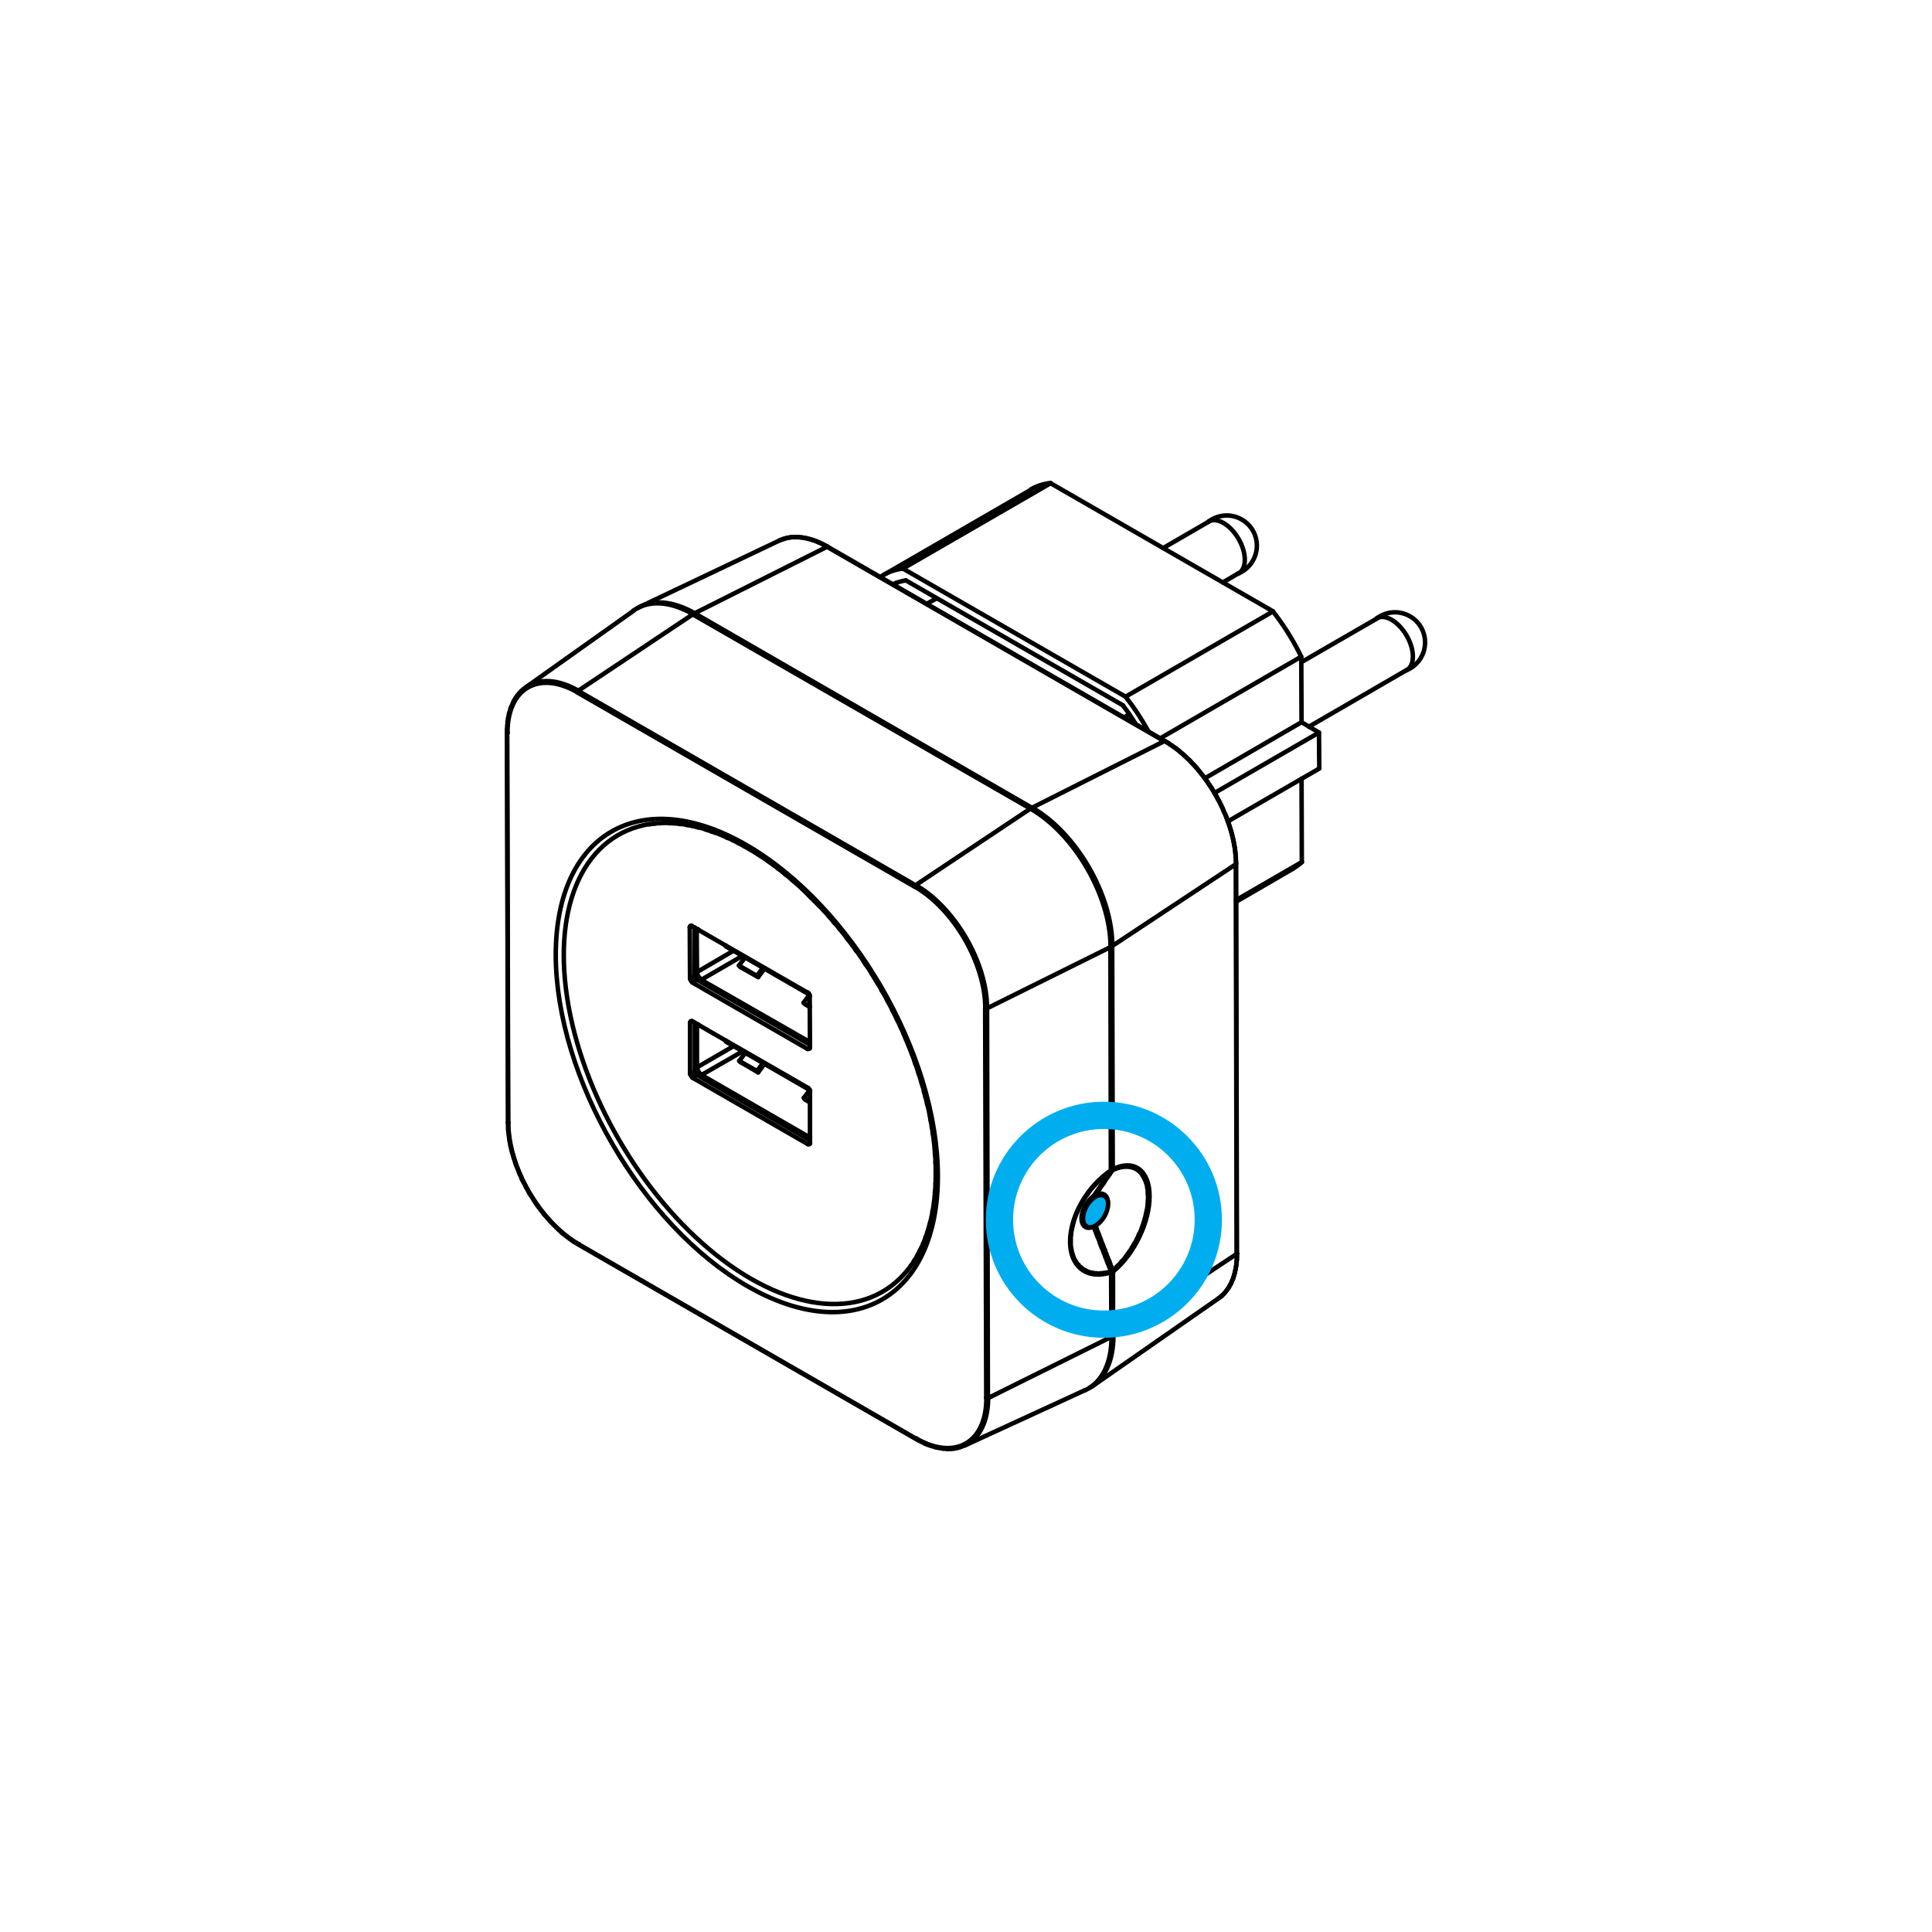 <?xml version="1.0" encoding="UTF-8"?><svg id="Layer_1" xmlns="http://www.w3.org/2000/svg" viewBox="0 0 141.73 141.73"><defs><style>.cls-1{fill:#00aeef;}.cls-1,.cls-2{stroke:#000;stroke-linecap:round;stroke-linejoin:round;stroke-width:.33px;}.cls-2,.cls-3{fill:none;}.cls-3{stroke:#00aeef;stroke-miterlimit:10;stroke-width:2px;}</style></defs><polyline class="cls-2" points="59.42 80.87 59.05 80.66 58.97 80.54 59.4 79.97"/><line class="cls-2" x1="58.97" y1="80.54" x2="59.42" y2="80.81"/><polyline class="cls-2" points="54.33 77.92 54.23 77.83 54.68 77.24"/><polyline class="cls-2" points="55.97 77.98 55.54 78.57 55.62 78.67 56.08 78.04"/><line class="cls-2" x1="54.33" y1="77.92" x2="55.62" y2="78.67"/><line class="cls-2" x1="54.23" y1="77.83" x2="55.54" y2="78.57"/><polyline class="cls-2" points="59.38 79.95 53.26 76.42 53.26 76.35"/><line class="cls-2" x1="50.97" y1="75.02" x2="50.97" y2="78.39"/><path class="cls-2" d="m50.99,78.37c0,.21.15.46.32.56"/><line class="cls-2" x1="51.46" y1="78.86" x2="54.47" y2="77.13"/><line class="cls-2" x1="59.28" y1="83.37" x2="51.46" y2="78.86"/><line class="cls-2" x1="59.42" y1="83.29" x2="59.28" y2="83.37"/><line class="cls-2" x1="53.82" y1="76.74" x2="51.13" y2="78.3"/><path class="cls-2" d="m51.15,78.29c0,.21.15.46.32.56"/><path class="cls-2" d="m51.18,75.13s-.03.09-.03.14"/><line class="cls-2" x1="51.13" y1="75.29" x2="51.27" y2="75.19"/><path class="cls-2" d="m59.29,83.36s.1.04.14.04"/><line class="cls-2" x1="51.13" y1="78.3" x2="51.13" y2="75.29"/><line class="cls-2" x1="51.31" y1="78.96" x2="59.42" y2="83.64"/><polyline class="cls-2" points="59.4 73.87 59.03 73.65 58.95 73.56 59.38 72.97"/><line class="cls-2" x1="58.95" y1="73.56" x2="59.4" y2="73.81"/><polyline class="cls-2" points="59.36 72.95 53.24 69.42 53.24 69.36"/><line class="cls-2" x1="51.44" y1="71.88" x2="54.47" y2="70.12"/><line class="cls-2" x1="59.26" y1="76.36" x2="51.44" y2="71.88"/><line class="cls-2" x1="59.42" y1="76.29" x2="59.26" y2="76.36"/><line class="cls-2" x1="53.8" y1="69.75" x2="51.13" y2="71.31"/><path class="cls-2" d="m51.13,71.29c0,.21.15.46.32.56"/><path class="cls-2" d="m51.16,68.14s-.03.09-.03.14"/><line class="cls-2" x1="51.11" y1="68.29" x2="51.25" y2="68.21"/><path class="cls-2" d="m59.27,76.36s.1.04.14.04"/><line class="cls-2" x1="51.13" y1="71.31" x2="51.11" y2="68.29"/><line class="cls-2" x1="51.29" y1="71.96" x2="59.42" y2="76.64"/><line class="cls-2" x1="50.96" y1="68.04" x2="50.96" y2="71.39"/><path class="cls-2" d="m50.97,71.39c0,.21.15.46.32.56"/><polyline class="cls-2" points="54.31 70.94 54.21 70.83 54.66 70.24"/><polyline class="cls-2" points="55.97 71 55.52 71.59 55.62 71.68 56.08 71.06"/><line class="cls-2" x1="54.31" y1="70.94" x2="55.62" y2="71.68"/><line class="cls-2" x1="54.21" y1="70.83" x2="55.52" y2="71.59"/><path class="cls-2" d="m84.26,53.68c-.49-.9-1.06-1.77-1.68-2.56"/><line class="cls-2" x1="82.57" y1="51.11" x2="66.24" y2="41.71"/><path class="cls-2" d="m66.25,41.71c-.62.07-1.19.28-1.67.62"/><path class="cls-2" d="m66.44,42.58c-.34.05-.65.15-.94.29"/><line class="cls-2" x1="66.44" y1="42.57" x2="82.39" y2="51.75"/><path class="cls-2" d="m83.34,53.15c-.29-.48-.61-.94-.95-1.38"/><polyline class="cls-2" points="85.1 54.17 95.46 48.17 95.48 52.98 88.38 57.1"/><line class="cls-2" x1="82.84" y1="52.4" x2="82.45" y2="52.63"/><line class="cls-2" x1="68.7" y1="43.9" x2="67.98" y2="44.3"/><line class="cls-2" x1="65.52" y1="42.9" x2="65.78" y2="42.74"/><polyline class="cls-2" points="90.68 66.03 95.5 63.24 95.48 57.12"/><line class="cls-2" x1="77.07" y1="35.45" x2="66.24" y2="41.71"/><path class="cls-2" d="m77.07,35.43c-.52.06-1,.22-1.43.46"/><polyline class="cls-2" points="77.07 35.45 93.39 44.85 82.57 51.11"/><path class="cls-2" d="m94.87,63.71c.23-.13.44-.29.64-.47"/><path class="cls-2" d="m95.45,48.16c-.57-1.18-1.28-2.31-2.08-3.32"/><polyline class="cls-2" points="89.1 58.17 96.76 53.74 95.48 52.98"/><polyline class="cls-2" points="90.07 60.26 96.78 56.38 96.76 53.74"/><line class="cls-2" x1="75.64" y1="35.92" x2="64.82" y2="42.18"/><line class="cls-2" x1="94.85" y1="63.73" x2="90.68" y2="66.15"/><path class="cls-2" d="m103.2,49.16c.6-.35.6-1.48-.01-2.53-.61-1.05-1.59-1.62-2.19-1.27"/><path class="cls-2" d="m103.15,49.18c.81-.32,1.35-1.08,1.39-1.95.04-.87-.43-1.68-1.2-2.07-.77-.4-1.7-.3-2.38.23"/><line class="cls-2" x1="95.46" y1="48.58" x2="101" y2="45.38"/><line class="cls-2" x1="96.02" y1="53.31" x2="103.18" y2="49.16"/><path class="cls-2" d="m90.87,42.06c.6-.35.6-1.48-.01-2.53-.61-1.05-1.59-1.62-2.19-1.27"/><path class="cls-2" d="m90.81,42.08c.81-.32,1.35-1.08,1.39-1.95.04-.87-.43-1.68-1.2-2.07-.77-.4-1.7-.3-2.38.23"/><line class="cls-2" x1="85.32" y1="40.21" x2="88.65" y2="38.28"/><line class="cls-2" x1="89.7" y1="42.73" x2="90.85" y2="42.06"/><path class="cls-2" d="m90.74,91.99s.02-.02.02-.03"/><path class="cls-2" d="m89.39,95.25c.87-.61,1.36-1.77,1.35-3.28"/><path class="cls-2" d="m90.66,63.4s.02-.02.02-.03"/><line class="cls-2" x1="90.66" y1="63.4" x2="90.72" y2="91.99"/><path class="cls-2" d="m85.47,54.36s-.02,0-.04,0"/><path class="cls-2" d="m90.67,63.39c0-3.33-2.35-7.37-5.23-9.03"/><path class="cls-2" d="m60.72,40.1s-.02,0-.04,0"/><line class="cls-2" x1="60.67" y1="40.11" x2="85.41" y2="54.37"/><path class="cls-2" d="m60.69,40.1c-1.3-.75-2.55-.91-3.51-.45"/><line class="cls-2" x1="90.72" y1="91.99" x2="81.65" y2="97.99"/><path class="cls-2" d="m79.9,101.83c1.14-.62,1.78-2,1.78-3.84"/><polyline class="cls-2" points="81.63 93.19 81.63 93.21 81.65 93.23 81.65 93.25 81.65 93.27"/><path class="cls-2" d="m81.67,93.27c1.53-1.26,2.67-3.62,2.66-5.52,0-1.9-1.15-2.74-2.68-1.98"/><polyline class="cls-2" points="81.63 85.78 81.63 85.8 81.63 85.82 81.61 85.82 81.61 85.84"/><polyline class="cls-2" points="81.61 85.84 81.67 85.82 81.75 85.78 81.81 85.76 81.88 85.73 81.94 85.71 82 85.69 82.08 85.67 82.14 85.65 82.2 85.63 82.25 85.63 82.33 85.61 82.39 85.61 82.45 85.59 82.51 85.59 82.57 85.59 82.63 85.59 82.68 85.59 82.74 85.59 82.8 85.59 82.86 85.61 82.92 85.61 82.98 85.63 83.03 85.63 83.07 85.65 83.13 85.67 83.19 85.69 83.23 85.71 83.29 85.73 83.33 85.76 83.39 85.78 83.42 85.82 83.46 85.84 83.52 85.88 83.56 85.92 83.6 85.96 83.64 86 83.68 86.04 83.72 86.08 83.76 86.13 83.8 86.17 83.81 86.23 83.85 86.27 83.89 86.33 83.91 86.39 83.95 86.45 83.97 86.51 83.99 86.56 84.03 86.62 84.05 86.68 84.07 86.76 84.09 86.82 84.11 86.88 84.13 86.95 84.15 87.01 84.15 87.09 84.17 87.17 84.19 87.25 84.19 87.32 84.2 87.38 84.2 87.46 84.2 87.56 84.2 87.64 84.22 87.71 84.22 87.79 84.22 87.87 84.22 87.97 84.2 88.05 84.2 88.12 84.2 88.22 84.19 88.3 84.19 88.4 84.17 88.49 84.17 88.57 84.15 88.67 84.13 88.75 84.11 88.85 84.09 88.94 84.07 89.04 84.05 89.12 84.03 89.22 84.01 89.31 83.97 89.41 83.95 89.51 83.93 89.59 83.89 89.68 83.87 89.78 83.83 89.88 83.8 89.98 83.76 90.07 83.74 90.15 83.7 90.25 83.66 90.35 83.62 90.44 83.56 90.52 83.52 90.62 83.48 90.72 83.44 90.82 83.39 90.89 83.35 90.99 83.31 91.09 83.25 91.17 83.19 91.26 83.15 91.34 83.09 91.44 83.03 91.52 83 91.61 82.94 91.69 82.88 91.77 82.82 91.85 82.76 91.95 82.7 92.02 82.64 92.1 82.59 92.18 82.53 92.26 82.47 92.34 82.41 92.41 82.35 92.47 82.27 92.55 82.22 92.63 82.16 92.69 82.1 92.77 82.02 92.82 81.96 92.88 81.88 92.96 81.83 93.02 81.77 93.08 81.69 93.14 81.63 93.19"/><line class="cls-2" x1="81.59" y1="69.4" x2="81.63" y2="85.78"/><path class="cls-2" d="m81.6,69.4c0-3.74-2.64-8.29-5.88-10.15"/><line class="cls-2" x1="50.96" y1="44.99" x2="75.7" y2="59.26"/><path class="cls-2" d="m50.97,44.99c-1.59-.91-3.11-1.05-4.21-.37"/><line class="cls-2" x1="81.65" y1="93.27" x2="81.65" y2="97.99"/><polyline class="cls-2" points="81.63 93.19 81.59 93.1 81.55 93.02 81.53 92.92 81.49 92.84 81.46 92.77 81.44 92.67 81.4 92.59 81.38 92.51 81.34 92.45 81.32 92.38 81.28 92.3 81.26 92.24 81.2 92.1 81.16 91.97 81.1 91.85 81.07 91.71 81.01 91.6 80.97 91.5 80.93 91.38 80.89 91.28 80.85 91.19 80.81 91.09 80.77 90.99 80.75 90.91 80.71 90.82 80.68 90.74 80.66 90.66 80.62 90.58 80.6 90.5 80.56 90.43 80.54 90.37 80.5 90.29 80.48 90.23 80.46 90.17 80.44 90.09 80.4 90.04 80.38 89.98 80.36 89.92"/><polyline class="cls-2" points="80.36 87.73 80.36 87.68 80.38 87.64 80.4 87.6 80.42 87.56 80.44 87.54 80.48 87.5 80.5 87.46 80.52 87.42 80.56 87.38 80.58 87.34 80.62 87.3 80.64 87.25 80.68 87.21 80.69 87.17 80.73 87.11 80.77 87.07 80.81 87.01 80.85 86.95 80.87 86.91 80.93 86.86 80.97 86.8 81.01 86.72 81.05 86.66 81.08 86.6 81.14 86.52 81.18 86.45 81.24 86.39 81.26 86.35 81.3 86.31 81.32 86.25 81.36 86.21 81.38 86.17 81.42 86.13 81.44 86.1 81.47 86.04 81.51 86 81.53 85.94 81.57 85.9 81.61 85.84"/><line class="cls-2" x1="81.59" y1="69.4" x2="90.66" y2="63.4"/><path class="cls-2" d="m81.28,88.26c0-.6-.4-.86-.91-.59"/><line class="cls-2" x1="50.96" y1="44.99" x2="60.67" y2="40.11"/><line class="cls-2" x1="85.41" y1="54.37" x2="75.7" y2="59.26"/><polyline class="cls-2" points="80.15 101.68 89.37 95.26 89.45 95.2 89.53 95.14 89.61 95.09 89.68 95.01 89.76 94.93 89.82 94.87 89.9 94.77 89.96 94.7 90.02 94.62 90.09 94.52 90.15 94.44 90.19 94.34 90.25 94.25 90.31 94.15 90.35 94.05 90.39 93.94 90.45 93.84 90.48 93.72 90.52 93.6 90.54 93.51 90.58 93.39 90.6 93.25 90.64 93.14 90.66 93.02 90.68 92.88 90.7 92.77 90.72 92.63 90.72 92.51 90.74 92.38 90.74 92.24 90.74 92.1 90.74 91.97 90.68 63.38 90.68 63.22 90.66 63.06 90.66 62.91 90.64 62.77 90.64 62.62 90.62 62.46 90.6 62.3 90.58 62.13 90.54 61.97 90.52 61.82 90.48 61.66 90.45 61.49 90.41 61.33 90.37 61.17 90.33 61 90.27 60.84 90.23 60.69 90.17 60.51 90.11 60.35 90.06 60.18 90 60.02 89.94 59.85 89.86 59.69 89.78 59.54 89.72 59.36 89.65 59.2 89.57 59.05 89.49 58.87 89.41 58.72 89.31 58.56 89.24 58.4 89.14 58.25 89.06 58.09 88.96 57.94 88.87 57.78 88.77 57.64 88.67 57.49 88.57 57.33 88.46 57.2 88.36 57.06 88.24 56.9 88.14 56.77 88.03 56.63 87.91 56.49 87.81 56.36 87.7 56.24 87.58 56.1 87.46 55.99 87.34 55.85 87.23 55.73 87.09 55.62 86.97 55.5 86.86 55.4 86.74 55.28 86.6 55.19 86.49 55.07 86.35 54.97 86.23 54.87 86.1 54.8 85.98 54.7 85.84 54.62 85.73 54.52 85.59 54.45 85.47 54.37 60.71 40.11 60.59 40.05 60.47 39.98 60.35 39.92 60.22 39.86 60.1 39.8 59.98 39.76 59.87 39.7 59.75 39.66 59.63 39.62 59.52 39.59 59.4 39.55 59.28 39.53 59.17 39.49 59.05 39.47 58.93 39.45 58.81 39.43 58.7 39.43 58.6 39.41 58.48 39.41 58.37 39.41 58.27 39.41 58.15 39.41 58.05 39.41 57.94 39.43 57.84 39.45 57.74 39.47 57.64 39.49 57.55 39.53 57.45 39.55 57.35 39.59 57.25 39.62 57.16 39.66 47.02 44.48"/><path class="cls-2" d="m47.66,60.45c-4.72.75-7.12,5.81-6.05,12.77,1.07,6.97,5.39,14.42,10.9,18.82,5.51,4.39,11.09,4.83,14.09,1.11"/><path class="cls-2" d="m68.8,86.24c-.03-8.94-6.32-19.8-14.06-24.26-7.74-4.46-13.99-.83-13.97,8.11.03,8.94,6.32,19.8,14.06,24.26,7.74,4.46,13.99.83,13.97-8.11"/><line class="cls-2" x1="37.28" y1="82.37" x2="37.21" y2="53.78"/><path class="cls-2" d="m37.29,82.36c0,3.28,2.32,7.28,5.16,8.91"/><line class="cls-2" x1="67.2" y1="105.54" x2="42.45" y2="91.28"/><path class="cls-2" d="m67.22,105.53c2.85,1.64,5.15.3,5.14-2.98"/><line class="cls-2" x1="72.27" y1="73.97" x2="72.35" y2="102.55"/><path class="cls-2" d="m72.28,73.96c0-3.28-2.32-7.28-5.16-8.91"/><line class="cls-2" x1="42.36" y1="50.8" x2="67.1" y2="65.05"/><path class="cls-2" d="m42.37,50.79c-2.85-1.64-5.15-.3-5.14,2.98"/><polyline class="cls-2" points="81.47 85.92 81.49 85.9 81.49 85.88 81.49 85.86"/><path class="cls-2" d="m81.51,85.85c-1.74,1.15-3.01,3.37-3.01,5.24,0,1.87,1.29,2.82,3.03,2.24"/><polyline class="cls-2" points="81.51 93.35 81.51 93.33 81.51 93.31 81.51 93.29 81.49 93.27"/><polyline class="cls-2" points="81.49 93.27 81.42 93.29 81.34 93.31 81.28 93.33 81.2 93.35 81.12 93.37 81.05 93.37 80.97 93.39 80.89 93.39 80.83 93.41 80.75 93.41 80.68 93.41 80.62 93.43 80.54 93.43 80.48 93.41 80.4 93.41 80.34 93.41 80.27 93.39 80.21 93.39 80.13 93.37 80.07 93.37 80.01 93.35 79.95 93.33 79.88 93.31 79.82 93.29 79.76 93.27 79.7 93.23 79.64 93.21 79.6 93.17 79.54 93.16 79.49 93.12 79.43 93.08 79.39 93.04 79.33 93 79.29 92.96 79.23 92.92 79.19 92.88 79.15 92.84 79.12 92.78 79.06 92.75 79.02 92.69 78.98 92.63 78.96 92.59 78.92 92.53 78.88 92.47 78.84 92.41 78.82 92.36 78.78 92.3 78.76 92.22 78.74 92.16 78.71 92.1 78.69 92.02 78.67 91.97 78.65 91.89 78.63 91.83 78.61 91.75 78.61 91.67 78.59 91.6 78.57 91.52 78.57 91.46 78.55 91.38 78.55 91.28 78.55 91.21 78.55 91.13 78.55 91.05 78.55 90.97 78.55 90.89 78.55 90.8 78.55 90.72 78.57 90.64 78.57 90.54 78.59 90.46 78.59 90.37 78.61 90.29 78.63 90.19 78.65 90.11 78.67 90.02 78.69 89.94 78.71 89.84 78.73 89.74 78.76 89.66 78.78 89.57 78.8 89.49 78.84 89.39 78.88 89.29 78.9 89.22 78.94 89.12 78.98 89.02 79.02 88.94 79.06 88.85 79.1 88.77 79.13 88.67 79.17 88.57 79.23 88.49 79.27 88.4 79.33 88.32 79.37 88.22 79.43 88.14 79.47 88.05 79.52 87.97 79.58 87.89 79.64 87.79 79.7 87.71 79.76 87.64 79.82 87.56 79.88 87.46 79.93 87.38 79.99 87.3 80.05 87.23 80.13 87.15 80.19 87.07 80.25 87.01 80.32 86.93 80.38 86.86 80.46 86.78 80.52 86.72 80.6 86.64 80.68 86.58 80.73 86.51 80.81 86.45 80.89 86.39 80.95 86.31 81.03 86.25 81.1 86.19 81.18 86.13 81.26 86.08 81.32 86.02 81.4 85.98 81.47 85.92"/><line class="cls-2" x1="81.51" y1="93.35" x2="81.53" y2="98.07"/><path class="cls-2" d="m79.6,101.99c1.24-.57,1.95-2,1.94-3.92"/><path class="cls-2" d="m50.83,45.05c-1.67-.96-3.25-1.05-4.36-.26"/><line class="cls-2" x1="50.82" y1="45.07" x2="75.59" y2="59.32"/><path class="cls-2" d="m81.47,69.47c0-3.74-2.64-8.29-5.88-10.15"/><line class="cls-2" x1="81.46" y1="69.48" x2="81.49" y2="85.86"/><polyline class="cls-2" points="81.47 85.92 81.46 85.98 81.42 86.02 81.38 86.08 81.34 86.12 81.32 86.15 81.28 86.21 81.26 86.25 81.22 86.29 81.2 86.33 81.16 86.37 81.14 86.41 81.1 86.45 81.07 86.52 81.01 86.6 80.97 86.68 80.91 86.74 80.87 86.8 80.83 86.88 80.79 86.93 80.75 86.99 80.71 87.03 80.68 87.09 80.64 87.15 80.6 87.19 80.58 87.25 80.54 87.29 80.52 87.32 80.48 87.38 80.46 87.42 80.42 87.46 80.4 87.5 80.36 87.54 80.34 87.58 80.32 87.62 80.3 87.64 80.27 87.68 80.25 87.71 80.23 87.73 80.23 87.81"/><polyline class="cls-2" points="81.49 93.27 81.46 93.17 81.44 93.08 81.4 93 81.36 92.92 81.34 92.82 81.3 92.75 81.26 92.67 81.24 92.59 81.2 92.51 81.18 92.45 81.16 92.38 81.12 92.3 81.07 92.16 81.03 92.04 80.97 91.91 80.93 91.79 80.89 91.67 80.83 91.56 80.79 91.46 80.75 91.36 80.71 91.26 80.68 91.17 80.66 91.07 80.62 90.97 80.58 90.89 80.56 90.82 80.52 90.74 80.48 90.66 80.46 90.58 80.42 90.5 80.4 90.43 80.38 90.37 80.34 90.29 80.32 90.23 80.3 90.17 80.29 90.11 80.25 90.05 80.23 90"/><polyline class="cls-2" points="81.46 69.48 72.41 73.97 72.47 102.57 81.53 98.07"/><path class="cls-2" d="m37.27,82.32s0,.03.03.03"/><path class="cls-2" d="m37.21,53.73s0,.03.03.03"/><path class="cls-2" d="m42.42,50.68s-.06.07-.06.1"/><path class="cls-2" d="m42.43,50.67c-1.48-.85-2.89-.94-3.88-.23"/><path class="cls-2" d="m67.19,64.94s-.06.07-.06.1"/><line class="cls-2" x1="67.16" y1="64.94" x2="42.41" y2="50.68"/><path class="cls-2" d="m72.3,73.95s.08.02.12,0"/><path class="cls-2" d="m72.41,73.96c0-3.33-2.35-7.37-5.23-9.03"/><path class="cls-2" d="m72.35,102.54s.08.02.12,0"/><path class="cls-2" d="m67.23,105.53s0,.03.02.04"/><path class="cls-2" d="m70.76,106.04c1.1-.51,1.73-1.78,1.73-3.49"/><path class="cls-2" d="m42.46,91.27s0,.03.02.04"/><line class="cls-2" x1="50.8" y1="79.06" x2="59.26" y2="83.93"/><path class="cls-2" d="m50.65,78.78c0,.1.07.22.16.27"/><line class="cls-2" x1="50.62" y1="75.02" x2="50.62" y2="78.78"/><path class="cls-2" d="m50.79,74.92c-.09-.05-.16-.01-.16.09"/><line class="cls-2" x1="59.26" y1="79.8" x2="50.78" y2="74.92"/><path class="cls-2" d="m59.43,80.07c0-.1-.07-.22-.16-.27"/><line class="cls-2" x1="59.42" y1="83.85" x2="59.42" y2="80.09"/><path class="cls-2" d="m59.27,83.93c.09.05.16.01.16-.09"/><line class="cls-2" x1="50.78" y1="72.07" x2="59.24" y2="76.95"/><path class="cls-2" d="m50.63,71.78c0,.1.07.22.16.27"/><line class="cls-2" x1="50.6" y1="68.02" x2="50.62" y2="71.78"/><path class="cls-2" d="m50.77,67.92c-.09-.05-.16-.01-.16.09"/><line class="cls-2" x1="59.24" y1="72.82" x2="50.76" y2="67.94"/><path class="cls-2" d="m59.41,73.07c0-.1-.07-.22-.16-.27"/><line class="cls-2" x1="59.42" y1="76.85" x2="59.4" y2="73.09"/><path class="cls-2" d="m59.26,76.93c.09.05.16.01.16-.09"/><line class="cls-2" x1="50.6" y1="68.02" x2="50.76" y2="67.94"/><line class="cls-2" x1="50.99" y1="71.57" x2="50.62" y2="71.78"/><line class="cls-2" x1="50.62" y1="75.02" x2="50.78" y2="74.92"/><line class="cls-2" x1="51.01" y1="78.57" x2="50.62" y2="78.78"/><line class="cls-2" x1="50.78" y1="72.07" x2="51.15" y2="71.86"/><line class="cls-2" x1="50.8" y1="79.06" x2="51.17" y2="78.84"/><path class="cls-2" d="m80.24,87.74c-.51.34-.9,1.05-.9,1.64s.39.85.9.59"/><line class="cls-2" x1="59.42" y1="76.85" x2="59.24" y2="76.95"/><line class="cls-2" x1="59.42" y1="83.85" x2="59.26" y2="83.93"/><line class="cls-2" x1="75.59" y1="59.32" x2="67.16" y2="64.94"/><line class="cls-2" x1="42.41" y1="50.68" x2="50.82" y2="45.07"/><polyline class="cls-2" points="66.58 93.17 66.65 93.08 66.73 92.98 66.79 92.88 66.87 92.78 66.95 92.69 67 92.59 67.06 92.47 67.14 92.38 67.2 92.28 67.26 92.16 67.32 92.04 67.38 91.95 67.43 91.83 67.49 91.71 67.55 91.6 67.61 91.48 67.67 91.36 67.71 91.24 67.77 91.13 67.82 90.99 67.86 90.87 67.9 90.74 67.96 90.62 68 90.48 68.04 90.35 68.08 90.23 68.12 90.09 68.16 89.96 68.19 89.82 68.23 89.68 68.27 89.55 68.31 89.39 68.33 89.26 68.37 89.12 68.39 88.96 68.41 88.83 68.45 88.67 68.47 88.53 68.49 88.38 68.51 88.22 68.53 88.07 68.55 87.93 68.56 87.77 68.58 87.62 68.58 87.46 68.6 87.29 68.62 87.13 68.62 86.97 68.62 86.82 68.64 86.64 68.64 86.49 68.64 86.33 68.64 86.15 68.64 86 68.64 85.82 68.64 85.67 68.64 85.49 68.62 85.32 68.62 85.14 68.62 84.98 68.6 84.81 68.58 84.63 68.58 84.46 68.56 84.28 68.55 84.11 68.53 83.93 68.51 83.76 68.49 83.58 68.47 83.4 68.43 83.21 68.41 83.03 68.39 82.86 68.35 82.68 68.33 82.49 68.29 82.31 68.25 82.14 68.23 81.94 68.19 81.77 68.16 81.59 68.12 81.4 68.08 81.22 68.02 81.03 67.98 80.85 67.94 80.66 67.88 80.48 67.84 80.28 67.78 80.11 67.75 79.91 67.69 79.72 67.63 79.54 67.57 79.35 67.53 79.17 67.47 78.98 67.39 78.78 67.34 78.61 67.28 78.41 67.22 78.22 67.14 78.04 67.08 77.85 67.02 77.65 66.95 77.48 66.87 77.28 66.81 77.11 66.73 76.91 66.65 76.72 66.58 76.54 66.5 76.35 66.42 76.17 66.34 75.97 66.26 75.78 66.19 75.6 66.09 75.41 66.01 75.23 65.93 75.04 65.83 74.86 65.74 74.67 65.66 74.49 65.56 74.3 65.46 74.12 65.39 73.95 65.29 73.75 65.19 73.58 65.09 73.4 65 73.21 64.9 73.03 64.8 72.85 64.68 72.68 64.59 72.48 64.49 72.31 64.37 72.13 64.27 71.96 64.16 71.78 64.06 71.61 63.94 71.43 63.85 71.26 63.73 71.08 63.61 70.9 63.49 70.75 63.38 70.57 63.28 70.4 63.16 70.22 63.05 70.07 62.93 69.89 62.79 69.73 62.68 69.56 62.56 69.4 62.44 69.23 62.32 69.07 62.19 68.92 62.07 68.76 61.95 68.58 61.82 68.43 61.7 68.27 61.56 68.12 61.45 67.96 61.31 67.8 61.17 67.67 61.06 67.51 60.92 67.36 60.78 67.2 60.67 67.06 60.53 66.91 60.39 66.77 60.26 66.61 60.12 66.48 59.98 66.34 59.85 66.2 59.71 66.07 59.57 65.93 59.44 65.8 59.3 65.66 59.17 65.52 59.03 65.39 58.89 65.25 58.76 65.13 58.62 65 58.48 64.88 58.33 64.74 58.19 64.63 58.05 64.51 57.92 64.39 57.78 64.27 57.62 64.16 57.49 64.04 57.35 63.92 57.2 63.81 57.06 63.71 56.92 63.59 56.77 63.49 56.63 63.38 56.49 63.28 56.34 63.18 56.2 63.06 56.05 62.97 55.91 62.87 55.77 62.79 55.62 62.69 55.48 62.6 55.32 62.5 55.19 62.42 55.05 62.34 54.89 62.25 54.76 62.17 54.6 62.09 54.47 62.01 54.33 61.93 54.17 61.86 54.04 61.78 53.9 61.7 53.74 61.64 53.61 61.56 53.47 61.5 53.31 61.45 53.18 61.37 53.04 61.31 52.89 61.25 52.75 61.19 52.61 61.13 52.48 61.1 52.34 61.04 52.18 61 52.05 60.94 51.91 60.9 51.77 60.86 51.64 60.8 51.5 60.76 51.36 60.72 51.23 60.71 51.09 60.67 50.96 60.63 50.82 60.61 50.68 60.57 50.55 60.55 50.41 60.53 50.27 60.49 50.16 60.47 50.02 60.45 49.88 60.45 49.75 60.43 49.63 60.41 49.49 60.41 49.36 60.39 49.24 60.39 49.1 60.39 48.99 60.37 48.87 60.37 48.73 60.37 48.62 60.37 48.48 60.39 48.36 60.39 48.24 60.39 48.13 60.41 48.01 60.43 47.89 60.43 47.78 60.45 47.66 60.47"/><polyline class="cls-2" points="37.27 82.33 37.19 53.74 37.19 53.61 37.19 53.47 37.21 53.33 37.21 53.2 37.23 53.08 37.23 52.94 37.25 52.83 37.27 52.69 37.3 52.57 37.32 52.46 37.34 52.34 37.38 52.22 37.42 52.11 37.44 51.99 37.48 51.89 37.54 51.77 37.58 51.68 37.62 51.58 37.67 51.46 37.71 51.38 37.77 51.29 37.83 51.19 37.89 51.11 37.95 51.01 38.03 50.94 38.08 50.86 38.16 50.78 38.22 50.7 38.3 50.64 38.38 50.56 38.46 50.51 38.53 50.45"/><polyline class="cls-2" points="79.58 101.99 70.75 106.05 70.65 106.08 70.55 106.12 70.46 106.16 70.38 106.18 70.26 106.22 70.16 106.24 70.07 106.26 69.97 106.28 69.87 106.28 69.75 106.3 69.66 106.3 69.54 106.3 69.44 106.3 69.33 106.28 69.21 106.28 69.09 106.26 68.99 106.24 68.88 106.22 68.76 106.2 68.64 106.18 68.53 106.14 68.41 106.1 68.29 106.07 68.17 106.03 68.06 105.99 67.94 105.95 67.82 105.89 67.71 105.83 67.59 105.77 67.47 105.71 67.36 105.66 67.22 105.58 42.47 91.32 42.34 91.24 42.22 91.17 42.08 91.09 41.97 91.01 41.83 90.91 41.71 90.82 41.58 90.72 41.46 90.62 41.32 90.52 41.2 90.43 41.09 90.31 40.95 90.19 40.83 90.07 40.72 89.96 40.6 89.84 40.48 89.72 40.37 89.61 40.25 89.47 40.13 89.33 40.02 89.2 39.9 89.08 39.8 88.92 39.68 88.79 39.59 88.65 39.47 88.51 39.37 88.36 39.27 88.22 39.18 88.07 39.08 87.91 38.98 87.75 38.88 87.62 38.79 87.46 38.71 87.3 38.61 87.13 38.53 86.97 38.46 86.82 38.36 86.66 38.28 86.51 38.22 86.33 38.14 86.17 38.07 86.02 38.01 85.84 37.95 85.69 37.87 85.51 37.81 85.35 37.77 85.18 37.71 85.02 37.66 84.87 37.62 84.69 37.56 84.54 37.52 84.36 37.48 84.2 37.44 84.05 37.42 83.89 37.38 83.72 37.36 83.56 37.34 83.4 37.32 83.25 37.3 83.09 37.28 82.94 37.27 82.78 37.27 82.62 37.27 82.49 37.27 82.33"/><line class="cls-2" x1="38.53" y1="50.45" x2="46.47" y2="44.81"/><path class="cls-2" d="m80.37,87.73s-.09.05-.13.08"/><path class="cls-1" d="m80.37,87.79c-.51.29-.92,1-.92,1.59,0,.59.41.82.92.53.51-.29.92-1,.92-1.59,0-.59-.41-.82-.92-.53"/><line class="cls-2" x1="80.95" y1="87.7" x2="81.01" y2="87.73"/><line class="cls-2" x1="79.66" y1="89.96" x2="79.72" y2="90"/><path class="cls-2" d="m80.24,87.8c-.36.24-.66.69-.79,1.15s-.04.85.21.99"/><line class="cls-2" x1="80.36" y1="87.73" x2="80.36" y2="87.73"/><path class="cls-2" d="m80.96,87.69c-.16-.09-.37-.08-.59.03"/><circle class="cls-3" cx="80.98" cy="89.48" r="7.66"/></svg>
